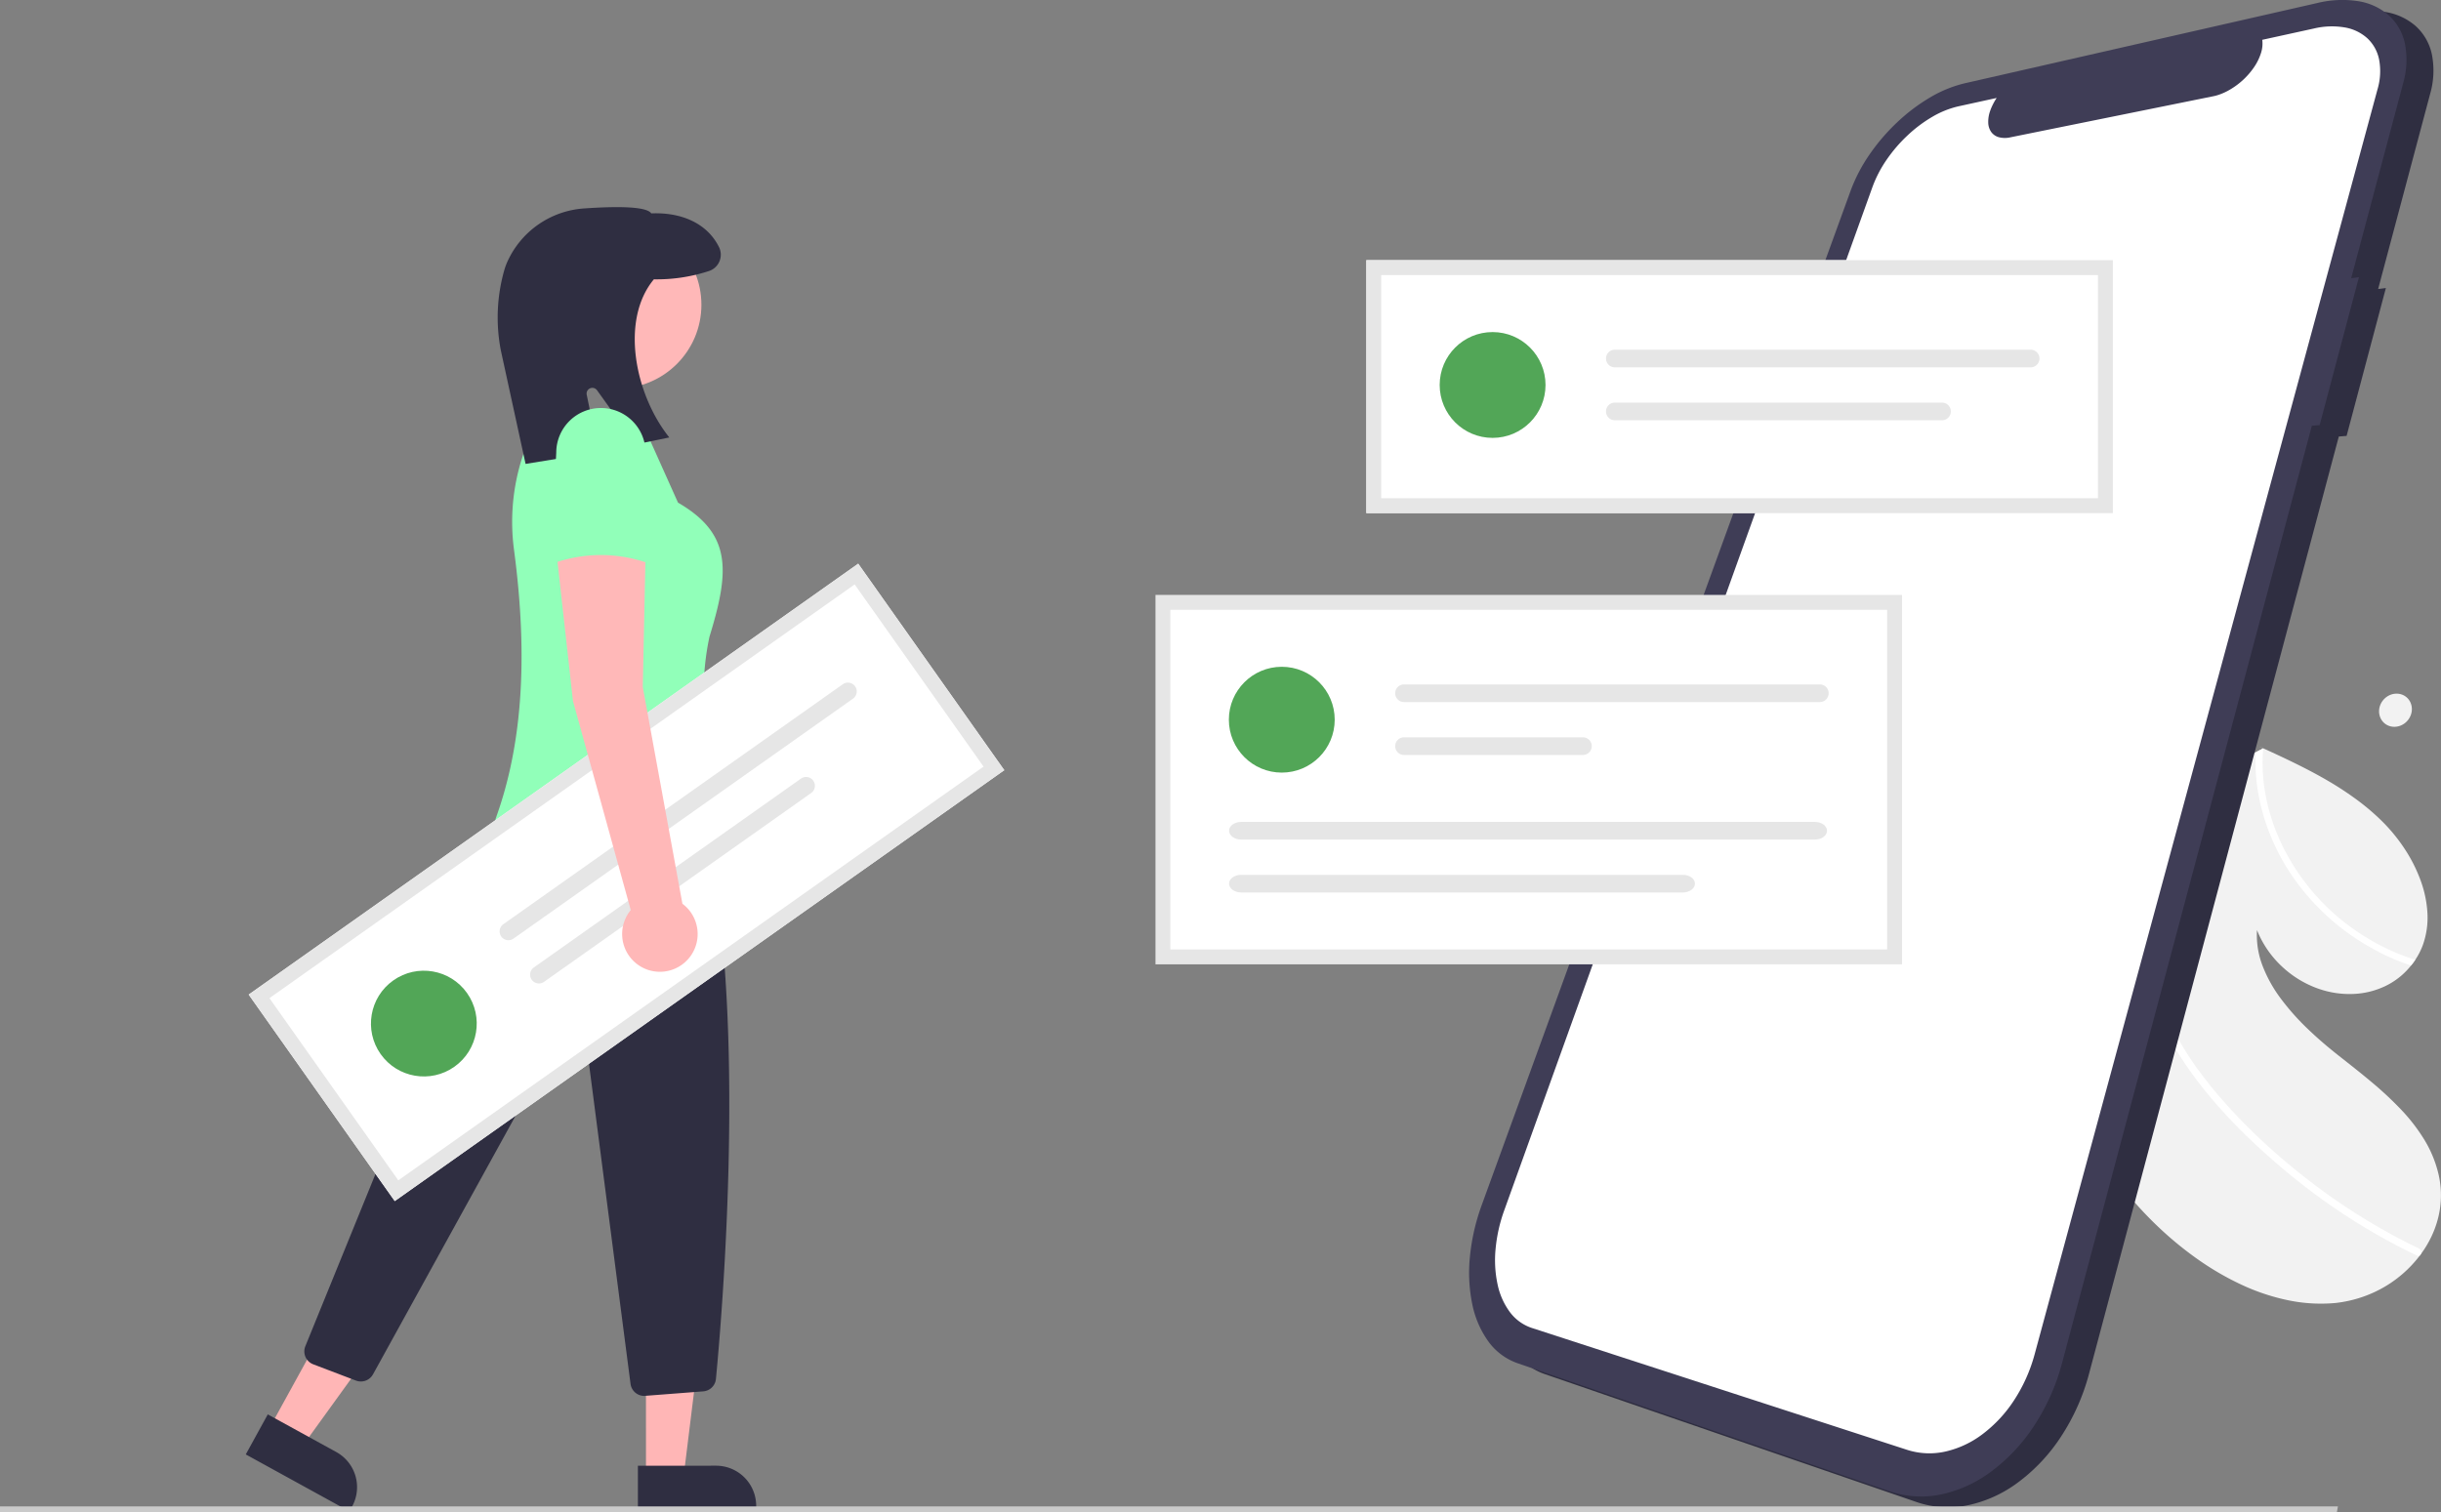 <svg xmlns="http://www.w3.org/2000/svg" width="281.718" height="174.583" viewBox="0 0 281.718 174.583"><rect x="0" y="0" width="281.718" height="174.583" fill="#808080" stroke="none"/><defs><style>.a{fill:#f2f2f2;}.b{fill:#fff;}.c{fill:#2f2e41;}.d{fill:#3f3d56;}.e{fill:#52a657;}.f{fill:#e6e6e6;}.g{fill:#ffb6b6;}.h{fill:#ffb8b8;}.i{fill:#91ffb9;}.j{fill:#cacaca;}</style></defs><path class="a" d="M932.4,497.063l-.187-.239-.185-.24-.183-.241-.181-.243q-.151-3.509,0-6.956.143-3.423.579-6.763.431-3.315,1.141-6.529.7-3.189,1.68-6.257.111-.354.226-.7t.235-.7q.119-.348.242-.693t.25-.687q.94-2.562,2.068-5,1.121-2.42,2.421-4.705,1.29-2.27,2.751-4.4,1.45-2.114,3.062-4.08l.169-.206.17-.2.171-.2.171-.2.123-.145.124-.145.126-.144q.063-.071.128-.141l.1-.056.1-.055.1-.055.1-.055.006,0,.006,0,.006,0,.006,0,.041-.022.04-.022.039-.022.038-.022.176-.094.175-.093.175-.092.173-.093-.132-.066-.332-.165h0l.085.039.085.039.084.04.084.041.032.014.033.014.033.014a.223.223,0,0,1,.032.016.175.175,0,0,0,.029.012l.029.012.029.012.029.012c1.211.555,2.426,1.119,3.624,1.71s2.379,1.207,3.527,1.87a37.692,37.692,0,0,1,3.325,2.149,27.28,27.28,0,0,1,3.021,2.533,19.863,19.863,0,0,1,2.66,3.211,17.644,17.644,0,0,1,1.87,3.651,13.067,13.067,0,0,1,.815,3.815,9.393,9.393,0,0,1-.519,3.7q-.085.232-.183.457t-.21.444q-.111.219-.236.43t-.261.414q-.057.085-.117.168t-.121.165l-.124.163q-.063.081-.127.161a8.464,8.464,0,0,1-2.949,2.355,9.433,9.433,0,0,1-3.686.914,10.814,10.814,0,0,1-3.956-.574,11.828,11.828,0,0,1-3.74-2.1,12.03,12.03,0,0,1-1.087-1.018,11.891,11.891,0,0,1-.944-1.134,11.6,11.6,0,0,1-.788-1.233,11.2,11.2,0,0,1-.619-1.313,9.818,9.818,0,0,0,.637,4.11,15.726,15.726,0,0,0,2.145,3.845,28.018,28.018,0,0,0,3.125,3.5c1.145,1.1,2.362,2.127,3.563,3.075s2.445,1.917,3.65,2.929a40.934,40.934,0,0,1,3.43,3.181,20.841,20.841,0,0,1,2.768,3.571,13.521,13.521,0,0,1,1.662,4.114,10.708,10.708,0,0,1-.051,4.8,11.491,11.491,0,0,1-.785,2.225,12.56,12.56,0,0,1-1.218,2.044l-.044.059-.044.058-.045.058-.046.058a13.907,13.907,0,0,1-4.228,3.671,14.181,14.181,0,0,1-2.6,1.137,14.652,14.652,0,0,1-2.843.612,18.53,18.53,0,0,1-5.495-.315,24.444,24.444,0,0,1-5.386-1.8,32.739,32.739,0,0,1-5.077-2.958,40.454,40.454,0,0,1-4.573-3.768q-.57-.543-1.119-1.106t-1.078-1.145q-.529-.582-1.035-1.182T932.4,497.063Z" transform="translate(-687.594 -360.166)"/><path class="b" d="M996.067,469.955a26.968,26.968,0,0,1-8.776-7.277,26.066,26.066,0,0,1-2.121-3.149,25.452,25.452,0,0,1-1.4-2.879,24.09,24.09,0,0,1-.994-2.959,22.672,22.672,0,0,1-.582-2.992,21.255,21.255,0,0,1-.163-2.981q0-.084,0-.167t0-.167q0-.084.006-.166l.008-.166-.143.114-.142.116-.141.116-.141.117-.091.075-.091.076-.09.076-.089.076.123-.145.126-.15.126-.144q.063-.072.128-.141l.1-.056.1-.055.1-.055.1-.055.006,0,.006,0,.006,0,.006,0,.041-.022.04-.022.039-.022.038-.022.176-.094.175-.093.175-.092.175-.093-.137-.068-.332-.166h0l.085.039.085.039.084.04.084.041.032.014.033.014.033.014a.223.223,0,0,1,.032.016l0,.053,0,.049,0,.049,0,.05a20.206,20.206,0,0,0,.26,5.022,22.615,22.615,0,0,0,1.486,4.961,24.775,24.775,0,0,0,2.634,4.669,26.124,26.124,0,0,0,3.689,4.139,26.578,26.578,0,0,0,4.5,3.246,25.889,25.889,0,0,0,2.45,1.236,25.087,25.087,0,0,0,2.547.957q-.057.085-.117.168t-.121.165l-.124.163q-.063.081-.127.161-.5-.166-1-.353t-.986-.395q-.49-.207-.974-.435T996.067,469.955Z" transform="translate(-721.722 -360.165)"/><path class="b" d="M947.155,527.907q-.558-.833-1.053-1.7t-.925-1.751q-.43-.888-.795-1.8t-.66-1.836q-.151-.491-.279-.986t-.231-.991q-.1-.5-.184-.995t-.136-1q-.028-.232-.05-.465t-.04-.465q-.017-.233-.029-.465t-.019-.464q.111-.354.226-.7t.234-.7q.119-.348.242-.693t.25-.687q-.028.287-.047.575t-.031.578q-.012.29-.015.581t0,.584q0,.159,0,.319t.008.319q.006.159.014.319t.019.319a20.265,20.265,0,0,0,.559,3.535,23.7,23.7,0,0,0,1.147,3.438,28.445,28.445,0,0,0,1.652,3.306,34.207,34.207,0,0,0,2.071,3.139q1.207,1.632,2.551,3.178t2.791,3.007q1.448,1.46,2.98,2.829t3.116,2.644q1.622,1.309,3.309,2.518t3.43,2.313q1.742,1.1,3.536,2.1t3.629,1.877a.515.515,0,0,1,.15.111.534.534,0,0,1,.1.152.516.516,0,0,1,.042.175.475.475,0,0,1-.024.179.387.387,0,0,1-.026.072.371.371,0,0,1-.039.064.338.338,0,0,1-.112.1.3.3,0,0,1-.072.022.312.312,0,0,1-.075,0,.327.327,0,0,1-.076-.014.346.346,0,0,1-.073-.031l-.453-.218-.452-.221-.451-.224q-.225-.113-.45-.229-1.87-.961-3.69-2.036t-3.586-2.264q-1.765-1.188-3.466-2.482t-3.33-2.692c-1.049-.9-2.085-1.824-3.1-2.783s-2-1.948-2.946-2.969-1.86-2.073-2.723-3.157S947.908,529.054,947.155,527.907Z" transform="translate(-695.284 -405.574)"/><path class="c" d="M804.933,205.361l-.893.116L810.028,183a9.7,9.7,0,0,0,.209-4.62,6.1,6.1,0,0,0-1.862-3.255,6.972,6.972,0,0,0-3.507-1.628,12.067,12.067,0,0,0-4.751.213h0l-40.693,9.267a14.37,14.37,0,0,0-4.031,1.658,21.138,21.138,0,0,0-3.774,2.862,23.067,23.067,0,0,0-3.16,3.685,18.784,18.784,0,0,0-2.182,4.17h0L703.7,312.465a24.18,24.18,0,0,0-1.369,5.975,18.134,18.134,0,0,0,.261,5.429,11.155,11.155,0,0,0,1.838,4.314,7.01,7.01,0,0,0,3.372,2.544h0l42.995,14.8a11.194,11.194,0,0,0,5.934.353,14.863,14.863,0,0,0,5.815-2.678,20.594,20.594,0,0,0,4.909-5.261,24.807,24.807,0,0,0,3.223-7.25h0L799.5,222.509l.9-.072Z" transform="translate(-529.576 -172.115)"/><path class="d" d="M794.933,201.361l-.893.116L800.028,179a9.7,9.7,0,0,0,.209-4.62,6.1,6.1,0,0,0-1.862-3.255,6.972,6.972,0,0,0-3.507-1.628,12.066,12.066,0,0,0-4.751.213h0l-40.693,9.267a14.372,14.372,0,0,0-4.031,1.659,21.146,21.146,0,0,0-3.774,2.862,23.072,23.072,0,0,0-3.16,3.685,18.783,18.783,0,0,0-2.182,4.17h0L693.7,308.464a24.18,24.18,0,0,0-1.369,5.975,18.134,18.134,0,0,0,.261,5.429,11.155,11.155,0,0,0,1.838,4.314,7.01,7.01,0,0,0,3.372,2.544h0l42.995,14.8a11.194,11.194,0,0,0,5.934.353,14.863,14.863,0,0,0,5.815-2.678,20.594,20.594,0,0,0,4.909-5.261,24.808,24.808,0,0,0,3.223-7.25h0L789.5,218.509l.9-.072Z" transform="translate(-522.686 -169.359)"/><path class="b" d="M796.39,179.384l-5.982,1.31a3.489,3.489,0,0,1-.151,1.538,6.219,6.219,0,0,1-.8,1.628,8.645,8.645,0,0,1-3.028,2.724q-.218.116-.434.214t-.432.178q-.215.08-.428.141t-.42.1l-23.387,4.736a2.775,2.775,0,0,1-1.317-.015,1.618,1.618,0,0,1-.871-.587,1.93,1.93,0,0,1-.355-1.051,3.705,3.705,0,0,1,.224-1.415q.062-.183.142-.369t.174-.371q.093-.187.2-.371t.233-.369l-4.428.97A10.635,10.635,0,0,0,752.3,189.6a15.747,15.747,0,0,0-2.848,2.146,17.229,17.229,0,0,0-2.386,2.778,13.993,13.993,0,0,0-1.638,3.144L702.934,315.8a17.986,17.986,0,0,0-1.01,4.5,13.383,13.383,0,0,0,.229,4.062,8.2,8.2,0,0,0,1.411,3.193,5.2,5.2,0,0,0,2.54,1.846h0l43.311,14.071a8.429,8.429,0,0,0,4.419.2,11.189,11.189,0,0,0,4.3-2.015,15.406,15.406,0,0,0,3.618-3.888,18.5,18.5,0,0,0,2.391-5.343h0L803.712,186.4a7.317,7.317,0,0,0,.18-3.436,4.586,4.586,0,0,0-1.355-2.447,5.166,5.166,0,0,0-2.6-1.251A8.91,8.91,0,0,0,796.39,179.384Z" transform="translate(-529.319 -176.097)"/><path class="b" d="M740.254,295.122H654.1v-29.2h86.158Z" transform="translate(-496.41 -235.889)"/><rect class="b" width="84.44" height="40.932" transform="translate(134.214 69.537)"/><circle class="e" cx="6.108" cy="6.108" r="6.108" transform="translate(141.824 76.977)"/><path class="f" d="M665.834,423.385a1.018,1.018,0,1,0,0,2.036h47.99a1.018,1.018,0,0,0,0-2.036Z" transform="translate(-503.796 -344.372)"/><path class="f" d="M665.829,443.022a1.018,1.018,0,1,0,0,2.036H686.48a1.018,1.018,0,0,0,0-2.036Z" transform="translate(-503.792 -357.901)"/><path class="f" d="M604.565,474.415c-.774,0-1.4.457-1.4,1.018s.63,1.018,1.4,1.018h66.212c.774,0,1.4-.457,1.4-1.018s-.63-1.018-1.4-1.018Z" transform="translate(-461.318 -379.529)"/><path class="f" d="M604.565,494.052c-.774,0-1.4.457-1.4,1.018s.63,1.018,1.4,1.018h50.971c.774,0,1.4-.457,1.4-1.018s-.63-1.018-1.4-1.018Z" transform="translate(-461.318 -393.058)"/><path class="f" d="M662.032,432.809H575.874V390.16h86.158Zm-84.44-1.717h82.723V391.877H577.592Z" transform="translate(-442.519 -321.481)"/><circle class="e" cx="6.108" cy="6.108" r="6.108" transform="translate(166.154 38.335)"/><path class="f" d="M744.056,299.151a1.018,1.018,0,0,0,0,2.036h47.991a1.018,1.018,0,0,0,0-2.036Z" transform="translate(-557.688 -258.78)"/><path class="f" d="M744.051,318.788a1.018,1.018,0,1,0,0,2.036h37.762a1.018,1.018,0,1,0,0-2.036Z" transform="translate(-557.683 -272.309)"/><path class="f" d="M740.254,295.122H654.1v-29.2h86.158Zm-84.44-1.717h82.723V267.643H655.813Z" transform="translate(-496.41 -235.889)"/><path class="g" d="M239.683,510.882h4.343l2.066-16.753h-6.41Z" transform="translate(-165.13 -340.433)"/><path class="c" d="M0,0H13.65V5.274H4.63A4.63,4.63,0,0,1,0,.643Z" transform="translate(87.271 174.481) rotate(179.997)"/><path class="g" d="M100.06,497.376l3.806,2.092,9.882-13.684-5.617-3.088Z" transform="translate(-68.937 -332.556)"/><path class="c" d="M0,0H13.65V5.274H4.63A4.63,4.63,0,0,1,0,.643Z" transform="translate(40.326 174.481) rotate(-151.199)"/><path class="c" d="M299.288,512.824a1.594,1.594,0,0,1-1.579-1.389l-5.432-41.856a.886.886,0,0,0-1.654-.314l-22.637,41.07a1.6,1.6,0,0,1-1.964.721l-4.934-1.88a1.594,1.594,0,0,1-.909-2.091l15.681-38.522a1.227,1.227,0,0,0,.08-.305c2.124-16.439,7.528-24.8,9.134-26.969a1.234,1.234,0,0,0,.176-1.124l-.221-.662a1.593,1.593,0,0,1,.307-1.551c5.786-6.59,15.87-2.994,15.971-2.957l.051.019.032.043c11.307,15.507,7.127,65.873,6.174,75.812A1.59,1.59,0,0,1,306.1,512.3l-6.686.515C299.37,512.822,299.329,512.824,299.288,512.824Z" transform="translate(-224.938 -351.674)"/><circle class="h" cx="9.666" cy="9.666" r="9.666" transform="translate(61.618 25.517)"/><path class="i" d="M328.274,371.021l28.442,2.589c-2.48-8.622-4.751-17.214-2.9-25.775,2.352-7.643,2.57-11.877-3.633-15.476l-4.188-9.344-7.58-.276-3.7-1.013a24.341,24.341,0,0,0-3.455,16.1C332.87,350.009,332.436,361.317,328.274,371.021Z" transform="translate(-271.934 -274.333)"/><path class="c" d="M335.023,275.877l-2.861-13.131a19.986,19.986,0,0,1,.437-9.353,7.667,7.667,0,0,1,.347-.913,10.5,10.5,0,0,1,8.891-6.1c6.5-.449,7.456.236,7.691.574,3.674-.148,6.523,1.271,7.823,3.9a1.985,1.985,0,0,1-1.239,2.779,19.3,19.3,0,0,1-6.282.934c-3.837,4.6-2.268,13.033,1.624,18.057l.153.2-3.857.79-4.482-6.241a.664.664,0,0,0-1.189.521l1.361,6.61Z" transform="translate(-274.365 -222.321)"/><path class="j" d="M269.7,559.779H0V559.1H269.823Z" transform="translate(0 -385.196)"/><path class="b" d="M326.618,402.411l-70.346,49.746-16.857-23.838,70.346-49.746Z" transform="translate(-210.714 -313.499)"/><circle class="e" cx="6.108" cy="6.108" r="6.108" transform="matrix(0.816, -0.577, 0.577, 0.816, 40.408, 116.707)"/><path class="f" d="M332.937,450.6a1.018,1.018,0,0,0,1.176,1.662L373.3,424.555a1.018,1.018,0,0,0-1.176-1.662Z" transform="translate(-274.85 -343.904)"/><path class="f" d="M344.271,479.721a1.018,1.018,0,0,0,1.172,1.665l0,0,30.828-21.8a1.018,1.018,0,1,0-1.176-1.662Z" transform="translate(-282.657 -368.036)"/><path class="f" d="M326.618,402.411l-70.346,49.746-16.857-23.838,70.346-49.746Zm-69.935,47.352L324.225,402l-14.874-21.034L241.809,428.73Z" transform="translate(-210.714 -313.499)"/><path class="a" d="M1031.845,426.815a1.8,1.8,0,0,1,.73.124,1.723,1.723,0,0,1,.587.39,1.744,1.744,0,0,1,.384.6,1.851,1.851,0,0,1,.121.741,2,2,0,0,1-.178.75,2.1,2.1,0,0,1-.431.622,2.078,2.078,0,0,1-.619.427,1.947,1.947,0,0,1-.743.17,1.8,1.8,0,0,1-.73-.131,1.724,1.724,0,0,1-.583-.394,1.746,1.746,0,0,1-.379-.6,1.856,1.856,0,0,1-.118-.737,2,2,0,0,1,.177-.747,2.1,2.1,0,0,1,.427-.617,2.079,2.079,0,0,1,.615-.427A1.947,1.947,0,0,1,1031.845,426.815Z" transform="translate(-755.313 -346.734)"/><path class="h" d="M368.091,414.42l-4.574-25.007.322-15.465-10.31-.322,1.933,17.4,6.666,24.126a4.357,4.357,0,1,0,5.963-.729Z" transform="translate(-289.333 -310.09)"/><path class="i" d="M351.457,338.84a16.293,16.293,0,0,1,11.6,0l-.644-12.888a5.155,5.155,0,0,0-5.155-5.155h0a5.155,5.155,0,0,0-5.155,5.155Z" transform="translate(-287.905 -273.694)"/></svg>
